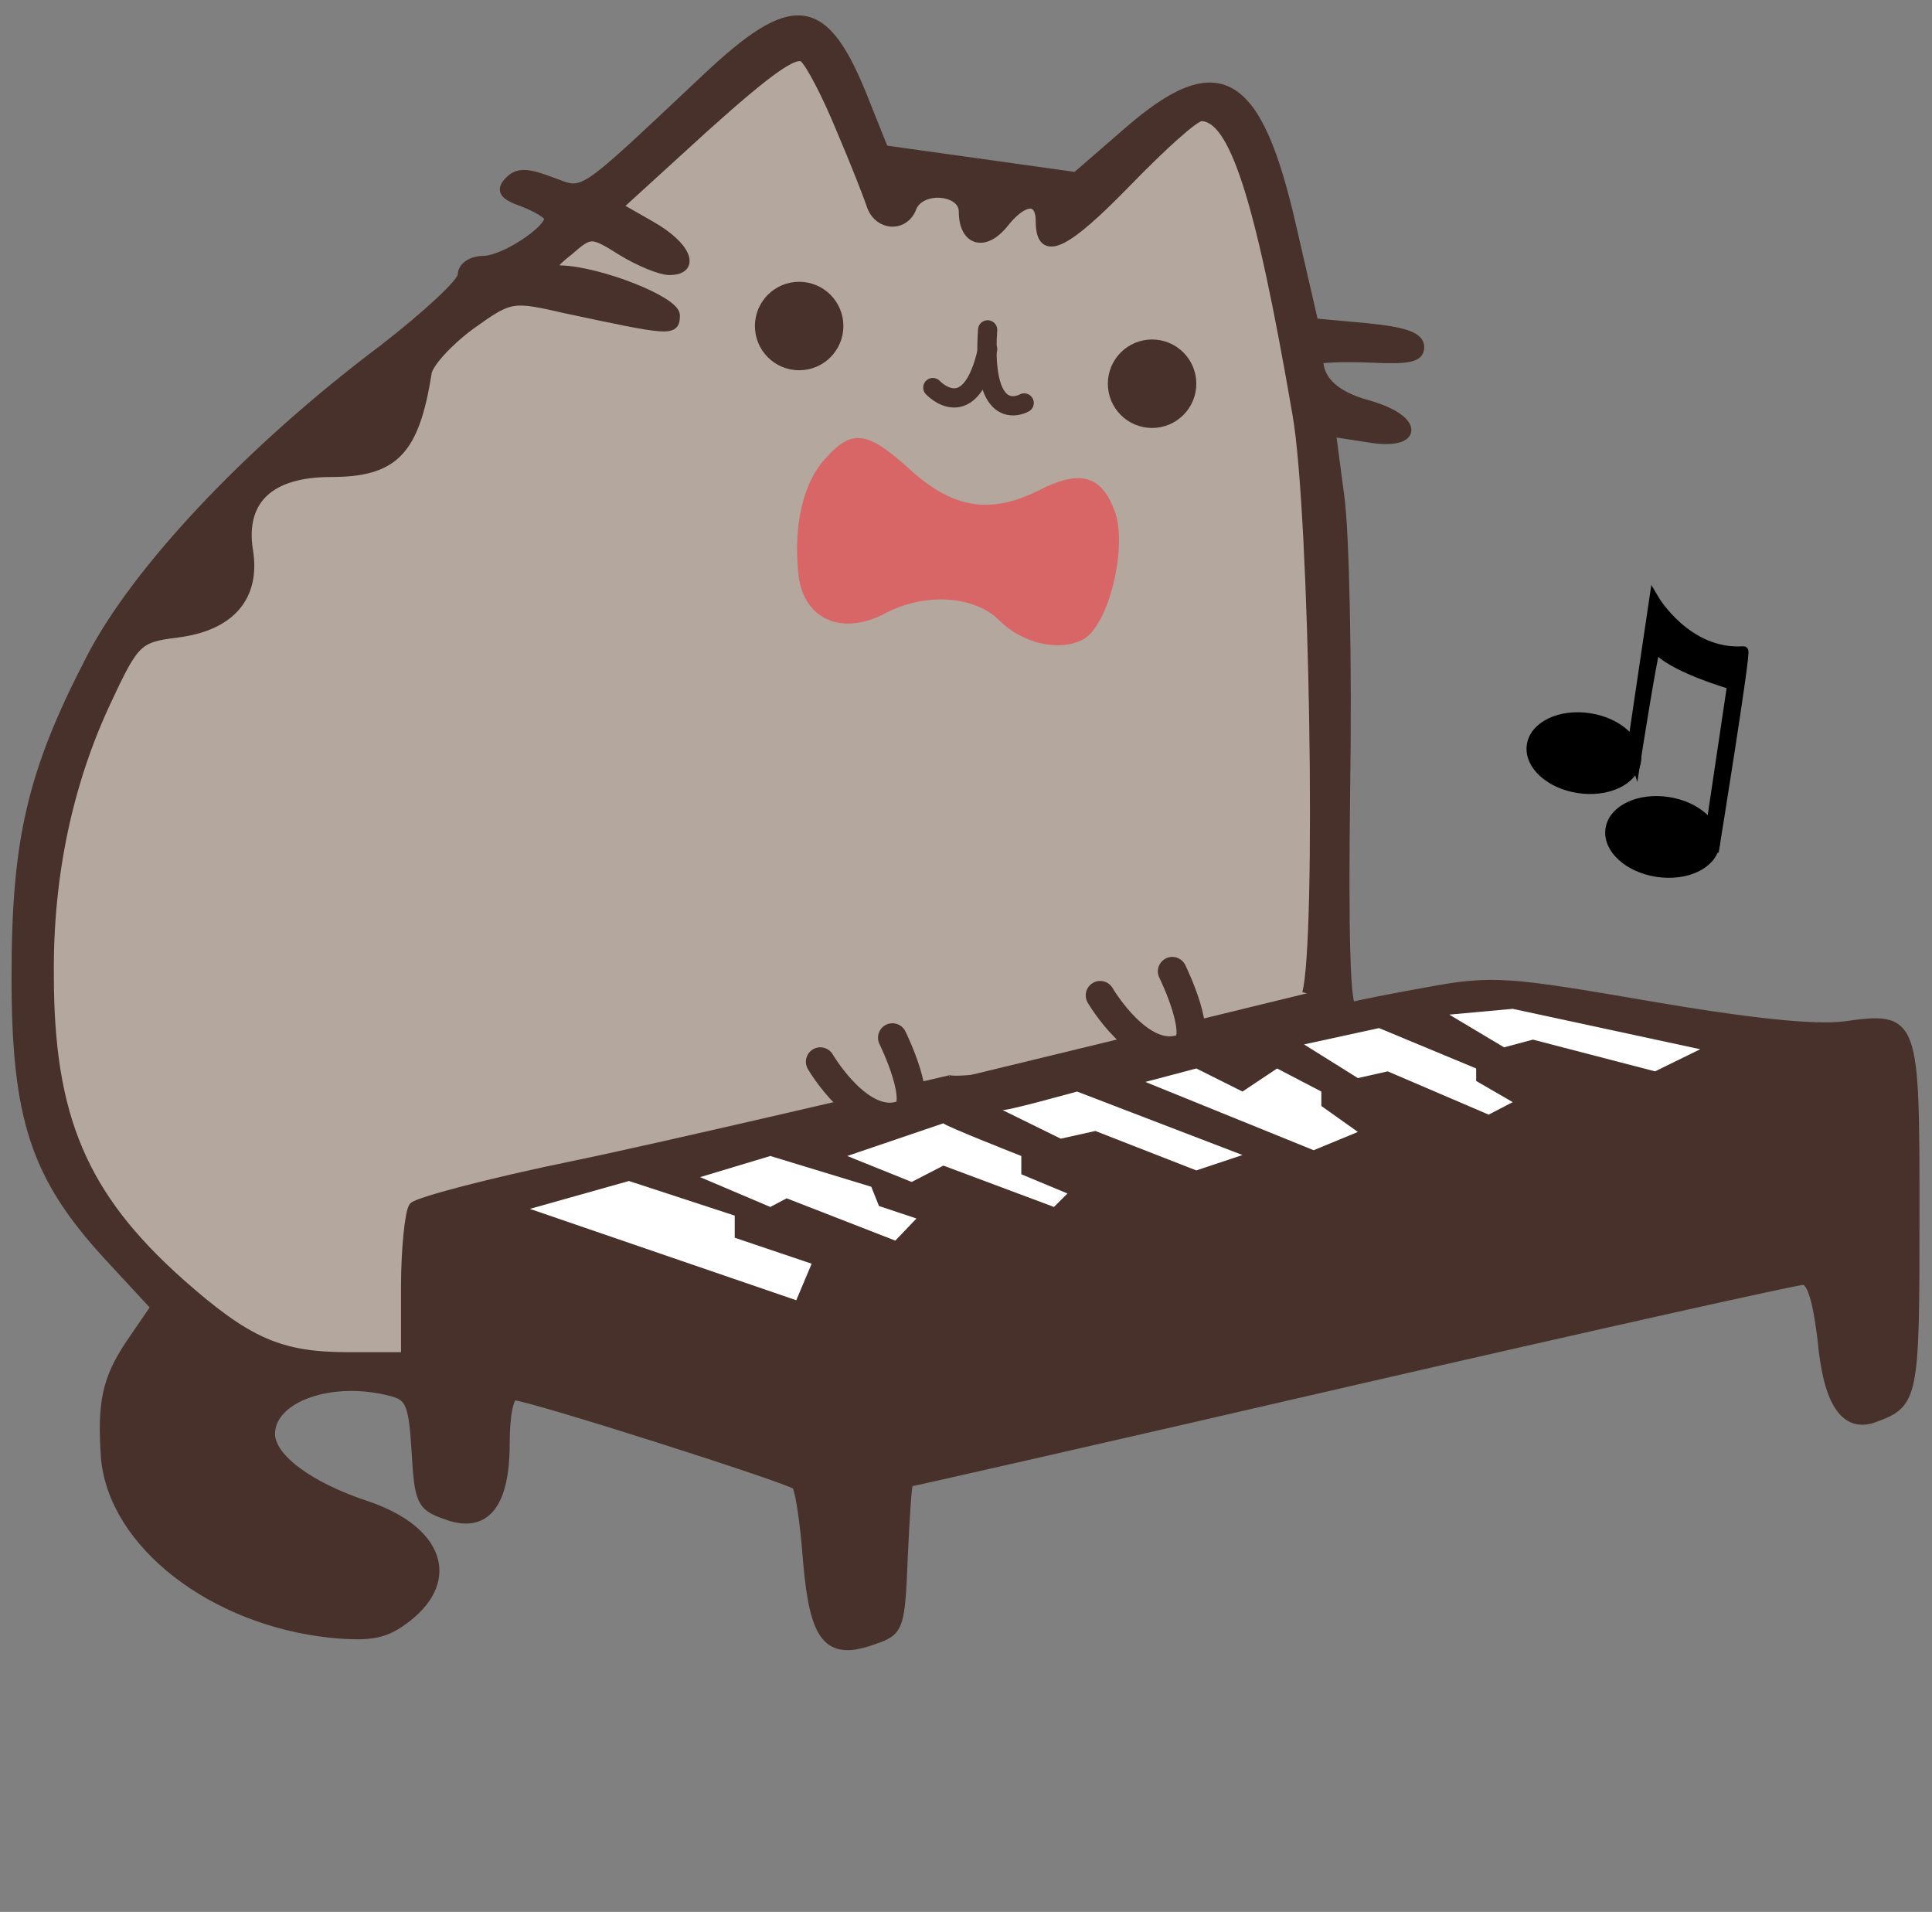 <?xml version="1.0" encoding="utf-8"?>
<!-- Generator: Adobe Illustrator 19.1.0, SVG Export Plug-In . SVG Version: 6.00 Build 0)  -->
<svg version="1.1" id="layout3" xmlns="http://www.w3.org/2000/svg" xmlns:xlink="http://www.w3.org/1999/xlink" x="0px" y="0px"
	 viewBox="-529 381.2 200.9 198.8" style="enable-background:new -529 381.2 200.9 198.8;" xml:space="preserve">
<rect x="-529" y="381.2" width="200.9" height="198.8" fill="#808080" stroke="none"/>
<style type="text/css">
	.st0p{fill:#B4A79D;}
	.st1p{fill:#47312A;stroke:#47312A;stroke-miterlimit:10;}
	.st2p{fill:#D86667;}
	.st3p{fill:none;stroke:#47312A;stroke-width:2;stroke-linecap:round;stroke-miterlimit:10;}
	.st4p{fill:#47312A;stroke:#47312A;stroke-width:2;stroke-linecap:round;stroke-miterlimit:10;}
	.st5p{fill:#FFFFFF;}
	.st6p{stroke:#000000;stroke-miterlimit:10;}
	.st7p{fill:#B4A79D;stroke:#47312A;stroke-width:3;stroke-linecap:round;stroke-miterlimit:10;}
</style>
<g id="cat3">
	<path id="background_3_" class="st0p" d="M-440.5,494.2c0.7,2.2,4.2,3.8,5.6,2.4"/>
	<path id="background_2_" class="st0p" d="M-393.2,484.5c1.5-5.3,0.8-50-1-60.2c-3.9-22.7-6.6-31-10-31c-0.7,0-4.1,3.1-7.7,6.8
		c-6.5,6.7-9,7.9-9,4.1c0-2.5-1.8-2.4-3.9,0.3c-2,2.4-4.1,1.7-4.1-1.3c0-2.3-4.5-2.7-5.4-0.4c-0.8,2.1-3.5,1.9-4.2-0.3
		c-0.3-0.9-1.7-4.5-3.2-8c-1.4-3.4-3.1-6.7-3.8-7.3c-0.9-0.7-3.5,1.1-10.3,7.2l-9.1,8.3l3.5,2c3.7,2.1,4.7,4.6,1.9,4.6
		c-0.9,0-3.1-0.9-4.9-2c-3.2-2-3.3-2-5.6,0c-1.8,1.4-2,1.9-0.8,2c4,0.1,11.9,3.2,11.9,4.7c0,1.7-0.5,1.6-11.3-0.7
		c-5.7-1.3-5.8-1.3-10,1.7c-2.3,1.7-4.3,3.9-4.5,4.9c-1.3,8.2-3.4,10.4-10,10.4c-6.4,0-9.4,2.9-8.6,8.1c0.8,4.8-1.8,7.9-7.4,8.6
		c-4,0.5-4.4,0.8-7.2,6.8c-4.1,8.6-6.2,18.4-6.1,28.8c0,14.8,3.5,23,13.6,32c7,6.2,10.4,7.7,17.5,7.7h6V515c0-3.9,0.4-7.7,0.8-8.3
		c0.4-0.5,7.9-2.5,16.7-4.3c8.8-1.8,18.2-3.7,20.8-4.3"/>
	<path id="background_1_" class="st0p" d="M-419.2,492.1c10.8-2.1,11.2-2.3,10.7-4.5c-0.8-3.2,1.9-3,4,0.2c0.9,1.4,2.5,2.5,3.6,2.5
		c2.3,0,2.5-0.9,0.8-4.5"/>
	<path id="border" class="st1p" d="M-455.7,389.5c-13.4,12.6-12.4,11.9-16,10.6c-2.4-0.9-3.4-1-4.3-0.1c-1,1-0.6,1.5,1.4,2.2
		c1.5,0.6,2.7,1.3,2.7,1.7c0,1.3-4.6,4.3-6.7,4.4c-1.3,0-2.3,0.6-2.3,1.5c0,0.8-3.7,4.2-8.2,7.7c-14,10.5-25.8,23.1-30.5,32.3
		c-6.1,11.8-7.7,18.8-7.7,33c0,14.7,2,20.7,9.5,28.9l5,5.4l-2.6,3.8c-2.5,3.7-3,6.2-2.6,11.9c0.8,8.9,11.1,16.9,23.4,18.2
		c4.3,0.4,5.7,0.1,8-1.7c5-4,3.1-9-4.2-11.5c-6.1-2-10.1-5-10.1-7.5c0-3.8,6.4-6.1,12.7-4.4c1.9,0.5,2.2,1.4,2.5,6.2
		c0.3,5.2,0.5,5.7,3.1,6.6c4,1.5,6.1-1,6.1-7.4c0-2.9,0.4-5,1-5c1.8,0.1,28.5,8.6,29.3,9.3c0.4,0.4,0.9,3.9,1.2,7.9
		c0.7,8.1,2.1,9.9,6.8,8.2c2.7-0.9,2.8-1.2,3.1-8.7c0.2-4.2,0.4-7.7,0.6-7.7s20.9-4.7,46-10.5c25.2-5.8,46.3-10.5,47-10.5
		c0.9,0,1.5,2.1,2,6.2c0.6,6.6,2.4,9.2,5.4,8.1c4.1-1.5,4.2-2,4.2-20.8c0-20.8,0-20.9-7.3-19.9c-3,0.4-9.8-0.3-20.3-2.1
		c-14.5-2.5-16.3-2.7-22.8-1.5c-3.9,0.7-7.5,1.4-8.1,1.6c-0.7,0.3-0.9-7.6-0.7-22.9c0.2-12.9-0.1-26.4-0.6-30.1l-0.9-6.8l3.9,0.6
		c5.3,0.9,5.3-1.9-0.1-3.4c-3.3-0.9-5.1-2.5-5.1-4.7c0-0.2,2.4-0.3,5.3-0.2c4,0.2,5.2,0,5.2-1.1s-1.6-1.6-5.5-2l-5.5-0.5l-2.3-10
		c-3.6-15.8-7.6-18.1-17.1-9.8l-5.3,4.6l-10-1.4l-10-1.4l-2-5C-443.3,381.1-446.4,380.7-455.7,389.5z M-419.2,492.1
		c-6.8,1.3-11.3,1.8-11.5,1.2 M-400.9,490.3 M-430.2,493.5c-2.6,0.6-30.3,7.1-39.1,8.9c-8.8,1.8-16.3,3.8-16.7,4.3
		c-0.4,0.6-0.8,4.4-0.8,8.3v7.3h-6c-7.1,0-10.5-1.5-17.5-7.7c-10.1-9-13.6-17.2-13.6-32c-0.1-10.4,2-20.2,6.1-28.8
		c2.8-6,3.2-6.3,7.2-6.8c5.6-0.7,8.2-3.8,7.4-8.6c-0.8-5.2,2.2-8.1,8.6-8.1c6.6,0,8.7-2.2,10-10.4c0.2-1,2.2-3.2,4.5-4.9
		c4.2-3,4.3-3,10-1.7c10.8,2.3,11.3,2.4,11.3,0.7c0-1.5-7.9-4.6-11.9-4.7c-1.2-0.1-1-0.6,0.8-2c2.3-2,2.4-2,5.6,0c1.8,1.1,4,2,4.9,2
		c2.8,0,1.8-2.5-1.9-4.6l-3.5-2l9.1-8.3c6.8-6.1,9.4-7.9,10.3-7.2c0.7,0.6,2.4,3.9,3.8,7.3c1.5,3.5,2.9,7.1,3.2,8
		c0.7,2.2,3.4,2.4,4.2,0.3c0.9-2.3,5.4-1.9,5.4,0.4c0,3,2.1,3.7,4.1,1.3c2.1-2.7,3.9-2.8,3.9-0.3c0,3.8,2.5,2.6,9-4.1
		c3.6-3.7,7-6.8,7.7-6.8c3.4,0,6.1,8.3,10,31c1.8,10.2,2.5,54.9,1,60.2"/>
	<path id="tie1" class="st2p" d="M-443.1,428.8c-2.3,2.4-3.4,6.8-2.9,11.9c0.4,4.8,4.4,6.7,9,4.3c4.1-2.2,9.3-1.9,11.9,0.7
		c2.4,2.4,6.2,3.3,8.7,2c2.7-1.4,4.7-9.7,3.3-13.4s-3.6-4.3-7.9-2.1c-5,2.5-8.9,1.9-13.4-2.2C-438.8,426-440.4,425.8-443.1,428.8z"
		/>
	<g id="nose1">
		<path class="st3p" d="M-432,421.5c0,0,3.9,4.2,5.7-4"/>
		<path class="st3p" d="M-422.5,423.1c0,0-4.5,2.6-3.8-7.6"/>
	</g>
	<circle id="eye2" class="st4p" cx="-409.2" cy="421.1" r="3.6"/>
	<circle id="eye1" class="st4p" cx="-445.9" cy="415.1" r="3.6"/>
	<g id="keys">
		<polygon class="st5p" points="-393.4,489.8 -385.6,488.1 -375.5,492.3 -375.5,493.6 -371.7,495.8 -374.2,497.1 -384.7,492.6 
			-387.8,493.3 		"/>
		<polygon class="st5p" points="-378.3,486.7 -371.7,486.1 -352.2,490.3 -356.9,492.6 -369.6,489.3 -372.6,490.1 		"/>
		<polygon class="st5p" points="-473.9,506.9 -463.6,504 -452.6,507.6 -452.6,509.9 -444.6,512.6 -446.2,516.4 		"/>
		<polygon class="st5p" points="-456.2,503.6 -448.9,501.4 -438.4,504.6 -437.6,506.6 -433.7,507.9 -435.9,510.2 -447.2,505.8 
			-448.9,506.7 		"/>
		<path class="st5p" d="M-430.9,498c0.2,0.3,8.1,3.4,8.1,3.4v1.9l4.8,2l-1.4,1.4l-11.5-4.3l-3.3,1.7l-6.7-2.7L-430.9,498z"/>
		<path class="st5p" d="M-424.8,496.6c-0.1,0.3,7.8-1.9,7.8-1.9l17.2,6.6l-4.8,1.6l-10.5-4.1l-3.6,0.8L-424.8,496.6z"/>
		<polygon class="st5p" points="-409.9,493.7 -404.6,492.3 -399.8,494.7 -396.2,492.3 -391.6,494.7 -391.6,496.2 -387.8,498.9 
			-392.4,500.8 		"/>
	</g>
	<g id="MUSIC">
		
			<ellipse transform="matrix(-0.989 -0.149 0.149 -0.989 -792.886 859.904)" class="st6p" cx="-364.1" cy="459.7" rx="5.5" ry="3.7"/>
		
			<ellipse transform="matrix(-0.989 -0.149 0.149 -0.989 -778.089 878.414)" class="st6p" cx="-356.1" cy="468.4" rx="5.5" ry="3.7"/>
		<path class="st6p" d="M-359.3,459l2.3-15.5c0,0,3.4,5.8,9.3,5.4c0.3,0-3,20.4-3,20.4l-0.7-0.1l2.5-16.8c0,0-6.6-1.9-7.9-3.9
			c-0.2-0.3-2.1,11.8-2.1,11.8L-359.3,459z"/>
	</g>
</g>
<path id="left_x5F_lapka" class="st7p" d="M-443.7,491.6c0,0,4.2,7.2,8.6,5.5c2.4-0.9-1.1-8-1.1-8"/>
<path id="right_x5F_lapka" class="st7p" d="M-414.6,484.7c0,0,4.2,7.2,8.6,5.5c2.4-0.9-1.1-8-1.1-8"/>
</svg>
